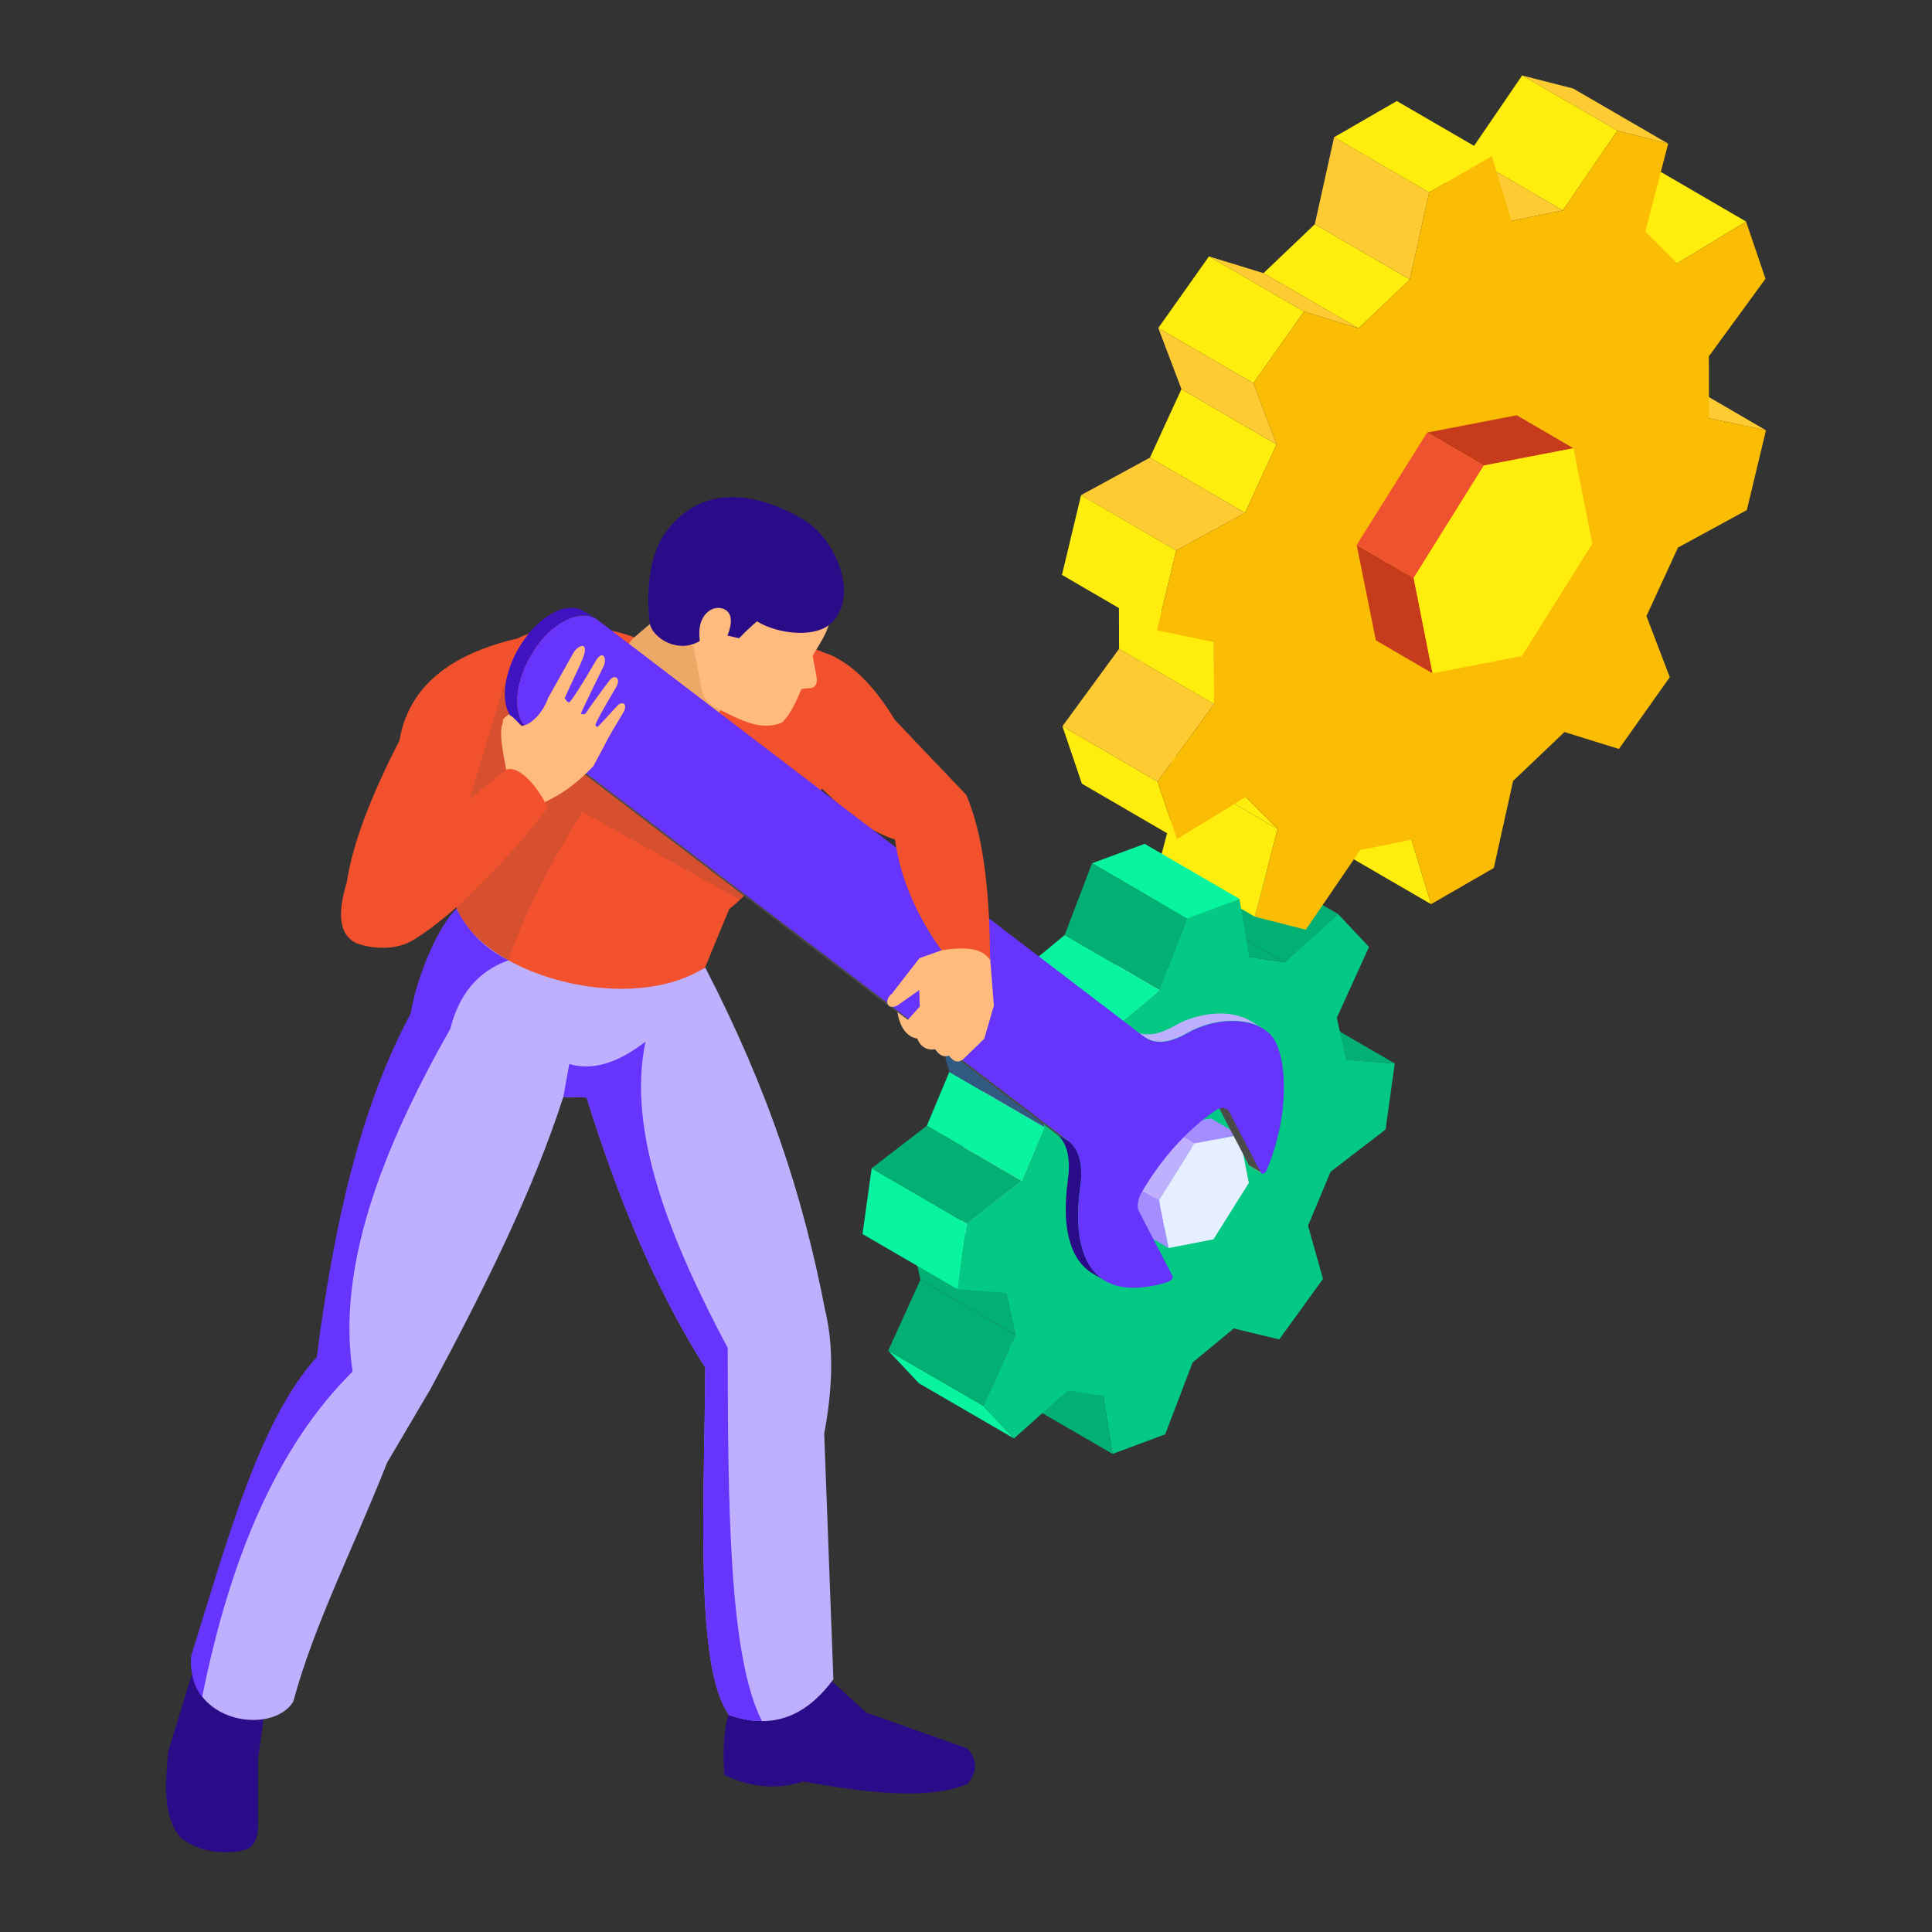 <svg width="128" height="128" viewBox="0 0 128 128" fill="none" xmlns="http://www.w3.org/2000/svg">
<rect x="0" y="0" width="128" height="128" fill="#333333" stroke="none"/>
<path d="M92.415 70.463L86.118 66.808L82.889 66.562L89.186 70.228L92.415 70.463Z" fill="#03B073"/>
<path d="M117 28.508L110.702 24.842L106.93 24.053L113.228 27.709L117 28.508Z" fill="#FFCB32"/>
<path d="M78.53 75.343C77.028 78.913 74.459 82.014 71.657 83.634C73.756 84.849 75.855 86.074 77.955 87.289C80.747 85.68 83.315 82.579 84.828 78.998C82.729 77.784 80.629 76.558 78.53 75.343Z" fill="#5589B9"/>
<path d="M79.617 67.638C80.086 69.812 79.702 72.551 78.53 75.343C80.629 76.558 82.729 77.783 84.828 78.998C86 76.206 86.384 73.468 85.915 71.294C83.816 70.079 81.716 68.853 79.617 67.638Z" fill="#5589B9"/>
<path d="M73.095 92.49L66.797 88.824L67.415 92.671L73.713 96.326L73.095 92.49Z" fill="#03B073"/>
<path d="M93.513 55.629L87.215 51.963L88.515 56.247L94.813 59.903L93.513 55.629Z" fill="#FFED0E"/>
<path d="M71.667 83.634C70.101 84.54 68.588 84.902 67.255 84.689C69.355 85.915 71.454 87.13 73.553 88.344C74.875 88.558 76.399 88.195 77.965 87.29C75.866 86.075 73.767 84.849 71.667 83.634Z" fill="#5589B9"/>
<path d="M82.388 70.271L76.09 66.616C76.921 67.095 77.507 67.98 77.763 69.184C78.125 70.857 77.827 72.956 76.932 75.098C75.781 77.837 73.809 80.213 71.667 81.46C70.474 82.153 69.302 82.43 68.289 82.27C67.895 82.206 67.532 82.078 67.213 81.886L73.511 85.542C73.831 85.734 74.193 85.861 74.587 85.925C75.6 86.085 76.772 85.808 77.965 85.115C80.107 83.879 82.079 81.503 83.23 78.754C84.135 76.612 84.423 74.512 84.061 72.839C83.805 71.635 83.219 70.761 82.388 70.271Z" fill="white"/>
<path d="M80.949 77.358L74.651 73.703L72.307 77.443L78.605 81.109L80.949 77.358Z" fill="#5589B9"/>
<path d="M71.646 75.962C71.358 76.121 71.081 76.196 70.836 76.153L77.134 79.808C77.379 79.851 77.656 79.787 77.944 79.617C78.456 79.318 78.935 78.754 79.201 78.093C79.212 78.061 79.233 78.018 79.244 77.986C77.145 76.761 75.045 75.546 72.946 74.331C72.935 74.363 72.914 74.406 72.903 74.438C72.626 75.098 72.157 75.663 71.646 75.962Z" fill="white"/>
<path d="M80.31 74.193L74.012 70.527L74.651 73.703L80.949 77.358L80.31 74.193Z" fill="#5589B9"/>
<path d="M77.443 64.293C78.53 64.921 79.276 66.072 79.628 67.639C81.727 68.854 83.826 70.079 85.926 71.294C85.585 69.728 84.828 68.577 83.741 67.948C81.855 66.85 79.329 65.39 77.443 64.293Z" fill="#5589B9"/>
<path d="M72.946 74.342C75.045 75.557 77.145 76.782 79.244 77.997C79.425 77.528 79.478 77.07 79.393 76.697C79.34 76.409 79.191 76.196 78.999 76.079L72.701 72.424C72.903 72.541 73.042 72.754 73.095 73.042C73.18 73.415 73.127 73.873 72.946 74.342Z" fill="white"/>
<path d="M70.847 76.154C70.751 76.143 70.666 76.111 70.58 76.068L76.878 79.724C76.953 79.766 77.049 79.798 77.145 79.809C75.258 78.711 72.914 76.868 70.847 76.154Z" fill="white"/>
<path d="M67.255 84.689C66.744 84.604 66.275 84.444 65.849 84.199L72.147 87.854C72.562 88.1 73.031 88.259 73.553 88.345L73.191 88.132C72.126 87.513 71.06 86.895 69.994 86.267L69.579 86.032C69.046 85.723 68.524 85.414 67.991 85.105C67.767 84.977 67.501 84.764 67.255 84.679V84.689Z" fill="#5589B9"/>
<path d="M78.605 81.109L72.307 77.443L69.323 78.018L75.621 81.684L78.605 81.109Z" fill="#5589B9"/>
<path d="M78.999 76.079L72.701 72.424C72.626 72.381 72.541 72.349 72.445 72.338C72.2 72.296 71.923 72.37 71.635 72.53L77.933 76.185C78.221 76.025 78.498 75.951 78.743 75.993C78.839 76.004 78.924 76.036 78.999 76.079Z" fill="#5589B9"/>
<path d="M88.686 60.574L82.388 56.919L78.818 60.105L85.116 63.76L88.686 60.574Z" fill="#03B073"/>
<path d="M76.09 66.616C75.77 66.424 75.408 66.296 75.013 66.232C77.113 67.447 79.212 68.672 81.311 69.887C81.706 69.951 82.068 70.079 82.388 70.271C80.501 69.173 77.976 67.713 76.09 66.616Z" fill="#5589B9"/>
<path d="M70.58 76.068L76.878 79.723C76.686 79.606 76.548 79.404 76.484 79.116C76.399 78.711 76.473 78.21 76.686 77.699C76.964 77.049 77.433 76.484 77.944 76.186L71.646 72.53C71.135 72.829 70.655 73.394 70.388 74.043C70.175 74.555 70.101 75.056 70.186 75.461C70.25 75.749 70.388 75.951 70.58 76.068Z" fill="#5589B9"/>
<path d="M80.31 74.193L74.012 70.527L71.028 71.103L77.337 74.768L80.31 74.193Z" fill="white"/>
<path d="M75.013 66.232C74.63 66.168 74.214 66.179 73.788 66.232C75.887 67.447 77.987 68.672 80.086 69.887C80.512 69.823 80.917 69.823 81.311 69.887C80.256 69.28 79.212 68.672 78.157 68.054C77.912 67.916 77.582 67.724 77.337 67.575L76.932 67.34C76.537 67.117 76.143 66.882 75.749 66.658C75.525 66.53 75.258 66.317 75.013 66.232Z" fill="#5589B9"/>
<path d="M74.992 78.508L68.694 74.853L69.323 78.018L75.621 81.684L74.992 78.508Z" fill="white"/>
<path d="M77.337 74.768L71.028 71.102L68.694 74.853L74.992 78.508L77.337 74.768Z" fill="white"/>
<path d="M77.337 74.769L74.992 78.509L75.632 81.685L78.605 81.109L80.949 77.369L80.31 74.193L77.337 74.769ZM76.484 79.116C76.399 78.712 76.473 78.211 76.686 77.699C76.964 77.049 77.433 76.484 77.944 76.186C78.232 76.026 78.509 75.951 78.754 75.994C79.095 76.047 79.329 76.303 79.404 76.697C79.489 77.092 79.425 77.603 79.212 78.104C78.935 78.765 78.466 79.329 77.955 79.628C77.667 79.788 77.39 79.862 77.145 79.82C76.804 79.766 76.569 79.521 76.484 79.127V79.116Z" fill="white"/>
<path d="M65.529 79.318C65.785 80.522 66.371 81.396 67.202 81.887L73.5 85.542C72.669 85.062 72.083 84.178 71.827 82.974C69.728 81.748 67.629 80.533 65.529 79.318Z" fill="#5589B9"/>
<path d="M85.116 63.76L78.818 60.104L76.463 59.731L82.761 63.397L85.116 63.76Z" fill="#03B073"/>
<path d="M73.799 66.243C73.106 66.349 72.381 66.616 71.635 67.042L77.933 70.697C78.669 70.271 79.404 70.005 80.097 69.898C79.052 69.291 77.997 68.683 76.942 68.065C76.015 67.522 75.088 66.989 74.15 66.445C74.044 66.381 73.916 66.254 73.788 66.232L73.799 66.243Z" fill="#5589B9"/>
<path d="M66.36 73.404C65.455 75.546 65.156 77.645 65.529 79.318C67.629 80.533 69.728 81.758 71.827 82.973C71.465 81.3 71.763 79.201 72.658 77.059C70.559 75.844 68.46 74.619 66.36 73.404Z" fill="#5589B9"/>
<path d="M71.635 67.042C69.493 68.278 67.522 70.655 66.371 73.404C68.47 74.619 70.57 75.844 72.669 77.059C73.82 74.321 75.791 71.944 77.933 70.697C76.047 69.6 73.522 68.14 71.635 67.042Z" fill="#5589B9"/>
<path d="M84.647 54.915L78.349 51.26L76.836 57.068L83.134 60.734L84.647 54.915Z" fill="#FFED0E"/>
<path d="M66.669 85.659L60.371 82.004L60.979 84.785L67.277 88.44L66.669 85.659Z" fill="#03B073"/>
<path d="M65.849 84.2L72.147 87.855C71.06 87.226 70.314 86.075 69.962 84.508C69.493 82.324 69.877 79.585 71.049 76.804L64.751 73.149C63.579 75.93 63.195 78.669 63.664 80.853C64.005 82.42 64.762 83.571 65.849 84.2Z" fill="white"/>
<path d="M83.741 67.959L77.443 64.304C77.028 64.058 76.559 63.899 76.036 63.813C74.715 63.6 73.18 63.973 71.625 64.868C68.822 66.488 66.264 69.579 64.751 73.159L71.049 76.814C72.552 73.244 75.12 70.143 77.923 68.524C79.478 67.628 81.002 67.255 82.334 67.469C82.846 67.554 83.315 67.714 83.741 67.959Z" fill="white"/>
<path d="M76.452 78.54C76.452 78.487 76.463 78.434 76.473 78.37C76.473 78.338 76.484 78.295 76.495 78.263C76.495 78.231 76.505 78.199 76.516 78.167C76.559 78.008 76.612 77.858 76.676 77.699C76.74 77.539 76.825 77.379 76.91 77.23C76.996 77.081 77.102 76.942 77.209 76.814C77.241 76.782 77.262 76.75 77.294 76.707C77.486 76.494 77.699 76.313 77.923 76.185C78.21 76.025 78.487 75.951 78.733 75.993C79.073 76.047 79.308 76.302 79.383 76.697C79.393 76.75 79.404 76.793 79.404 76.846C79.404 76.899 79.404 76.953 79.415 77.006C79.415 77.038 79.415 77.059 79.415 77.091C79.415 77.144 79.415 77.208 79.415 77.262C79.415 77.294 79.415 77.326 79.415 77.347C79.393 77.496 79.361 77.656 79.308 77.805C79.276 77.901 79.244 77.997 79.201 78.093C79.148 78.221 79.095 78.338 79.031 78.455C78.978 78.551 78.914 78.647 78.85 78.743C78.828 78.775 78.807 78.807 78.786 78.828C78.69 78.956 78.594 79.073 78.498 79.18C78.328 79.361 78.136 79.51 77.944 79.617C77.901 79.649 77.848 79.67 77.805 79.691C77.55 79.808 77.337 79.841 77.145 79.808C76.953 79.777 76.793 79.691 76.676 79.542C76.665 79.521 76.654 79.51 76.633 79.489C76.601 79.436 76.569 79.382 76.537 79.318C76.516 79.254 76.484 79.191 76.473 79.116C76.463 79.063 76.452 79.009 76.452 78.956C76.441 78.85 76.441 78.743 76.452 78.626C76.452 78.594 76.452 78.562 76.452 78.53V78.54Z" fill="#5589B9"/>
<path d="M115.679 14.676L109.381 11.01L104.82 13.791L111.118 17.447L115.679 14.676Z" fill="#FFED0E"/>
<path d="M65.145 93.139L58.847 89.484L60.883 91.647L67.181 95.303L65.145 93.139Z" fill="#08F4A1"/>
<path d="M67.277 88.441L60.979 84.785L58.847 89.485L65.145 93.14L67.277 88.441Z" fill="#03B073"/>
<path d="M66.669 85.659L63.441 85.414L64.048 81.056L67.692 78.242L69.184 74.672L68.193 71.145L71.081 67.149L74.097 67.874L76.814 65.614L78.637 60.862L82.121 59.562L82.75 63.398L85.105 63.76L88.664 60.574L90.7 62.737L88.569 67.426L89.176 70.218L92.405 70.463L91.797 74.832L88.153 77.635L86.661 81.205L87.652 84.732L84.754 88.739L81.738 88.014L79.01 90.273L77.198 95.026L73.713 96.326L73.095 92.479L70.74 92.117L67.181 95.303L65.145 93.14L67.277 88.441L66.669 85.659ZM80.949 77.358L80.31 74.182L77.337 74.758L74.992 78.498L75.632 81.674L78.605 81.098L80.949 77.358Z" fill="#04C984"/>
<path d="M82.132 59.561L75.834 55.906L72.349 57.195L78.647 60.861L82.132 59.561Z" fill="#08F4A1"/>
<path d="M78.647 60.861L72.349 57.195L70.538 61.948L76.836 65.614L78.647 60.861Z" fill="#03B073"/>
<path d="M76.836 65.614L70.538 61.948L67.81 64.207L74.108 67.873L76.836 65.614Z" fill="#08F4A1"/>
<path d="M82.537 52.806L76.239 49.15L78.349 51.26L84.647 54.916L82.537 52.806Z" fill="#FFED0E"/>
<path d="M69.195 74.683L62.897 71.017L61.405 74.587L67.703 78.242L69.195 74.683Z" fill="#08F4A1"/>
<path d="M110.521 9.518L104.223 5.863L100.845 5L107.153 8.655L110.521 9.518Z" fill="#FFCB32"/>
<path d="M107.153 8.655L100.845 5L97.243 10.275L103.541 13.941L107.153 8.655Z" fill="#FFED0E"/>
<path d="M64.048 81.066L57.75 77.4L57.142 81.759L63.441 85.414L64.048 81.066Z" fill="#08F4A1"/>
<path d="M67.703 78.242L61.405 74.586L57.75 77.4L64.048 81.066L67.703 78.242Z" fill="#03B073"/>
<path d="M74.108 67.873L67.81 64.208L64.794 63.483L71.092 67.149L74.108 67.873Z" fill="#5589B9"/>
<path d="M68.204 71.145L61.906 67.49L62.897 71.017L69.195 74.683L68.204 71.145Z" fill="#305A82"/>
<path d="M71.092 67.149L64.794 63.483L61.906 67.49L68.204 71.145L71.092 67.149Z" fill="#66A4DE"/>
<path d="M103.541 13.941L97.243 10.275L93.843 10.968L100.141 14.634L103.541 13.941Z" fill="#FFCB32"/>
<path d="M76.686 51.782L70.388 48.116L71.678 51.92L77.976 55.586L76.686 51.782Z" fill="#FFED0E"/>
<path d="M80.438 46.645L74.14 42.99L70.388 48.116L76.686 51.782L80.438 46.645Z" fill="#FFCB32"/>
<path d="M80.427 42.542L74.129 38.887L74.14 42.99L80.438 46.645L80.427 42.542Z" fill="#FFED0E"/>
<path d="M93.406 18.513L87.109 14.857L83.709 18.097L90.007 21.752L93.406 18.513Z" fill="#FFED0E"/>
<path d="M94.685 12.747L88.387 9.092L87.109 14.857L93.406 18.512L94.685 12.747Z" fill="#FFCB32"/>
<path d="M98.841 10.35L92.543 6.694L88.387 9.092L94.685 12.747L98.841 10.35Z" fill="#FFED0E"/>
<path d="M84.572 29.446L78.274 25.78L76.186 30.32L82.484 33.975L84.572 29.446Z" fill="#FFED0E"/>
<path d="M82.484 33.975L76.186 30.32L71.625 32.803L77.923 36.469L82.484 33.975Z" fill="#FFCB32"/>
<path d="M77.923 36.469L71.625 32.803L70.357 38.088L76.654 41.754L77.923 36.469Z" fill="#FFED0E"/>
<path d="M90.007 21.752L83.709 18.097L80.097 16.988L86.395 20.643L90.007 21.752Z" fill="#FFCB32"/>
<path d="M86.394 20.643L80.097 16.988L76.74 21.73L83.038 25.386L86.394 20.643Z" fill="#FFED0E"/>
<path d="M94.685 12.747L93.406 18.512L90.007 21.752L86.395 20.644L83.038 25.386L84.572 29.446L82.484 33.975L77.923 36.469L76.654 41.754L80.427 42.543L80.438 46.646L76.686 51.782L77.976 55.587L82.537 52.805L84.647 54.915L83.134 60.733L86.512 61.597L90.114 56.322L93.513 55.629L94.813 59.902L98.969 57.505L100.248 51.739L103.647 48.5L107.26 49.619L110.627 44.866L109.082 40.817L111.171 36.277L115.732 33.794L117 28.508L113.228 27.709L113.217 23.606L116.968 18.47L115.679 14.676L111.118 17.447L109.008 15.337L110.521 9.518L107.153 8.655L103.541 13.941L100.141 14.634L98.841 10.35L94.685 12.747Z" fill="#FBBC04"/>
<path d="M83.038 25.386L76.74 21.731L78.274 25.78L84.572 29.446L83.038 25.386Z" fill="#FFCB32"/>
<path d="M82.111 75.194L80.224 74.096L77.241 74.672L79.127 75.769L82.111 75.194Z" fill="#A38DFF"/>
<path d="M76.793 79.51L74.896 78.412L75.536 81.588L77.422 82.685L76.793 79.51Z" fill="#A38DFF"/>
<path d="M79.127 75.769L77.241 74.672L74.896 78.412L76.793 79.51L79.127 75.769Z" fill="#BFB0FE"/>
<path d="M79.127 75.769L76.793 79.51L77.422 82.685L80.395 82.11L82.739 78.369L82.111 75.194L79.127 75.769Z" fill="#E6EFFF"/>
<path d="M104.245 29.698L100.49 27.513L94.55 28.658L98.305 30.843L104.245 29.698Z" fill="#C63B1B"/>
<path d="M93.66 38.289L89.884 36.104L91.156 42.425L94.911 44.61L93.66 38.289Z" fill="#C63B1B"/>
<path d="M98.305 30.843L94.55 28.658L89.884 36.104L93.66 38.289L98.305 30.843Z" fill="#EE522E"/>
<path d="M98.305 30.843L93.66 38.288L94.911 44.61L100.829 43.464L105.496 36.019L104.245 29.697L98.305 30.843Z" fill="#FFED0E"/>
<path d="M18.854 108.411L17.756 111.736L17.095 116.542V120.964C17.095 121.742 16.861 122.307 16.307 122.541C14.932 122.946 12.982 122.68 11.895 121.668C10.755 120.229 10.957 118.044 11.149 116.03L12.652 111.128L13.504 109.509L14.996 107.015L18.587 108.411H18.854Z" fill="#2A0B88"/>
<path d="M54.414 108.229L54.819 111.117L57.409 113.472L64.08 115.838C64.847 116.669 64.709 117.447 64.08 118.204C61.522 119.259 57.526 118.801 53.232 118.033C51.42 118.598 49.672 118.406 47.989 117.597C47.85 115.625 47.999 113.973 48.553 112.79L48.948 108.858L54.414 108.251V108.229Z" fill="#2A0B88"/>
<path d="M13.398 112.408C14.932 114.379 18.385 114.432 19.429 112.738C20.825 107.58 23.383 102.657 25.642 96.913L28.53 92.011C32.228 85.106 35.286 78.946 37.321 72.68L38.867 72.712C40.913 79.223 43.225 85.042 46.731 90.615C46.667 99.822 46.028 110.5 48.308 113.622C49.054 113.889 49.779 114.027 50.493 114.027C52.177 114.027 53.764 113.228 55.214 111.257L54.606 94.984C55.128 92.203 55.288 89.358 54.66 86.768C53.2 79.245 50.94 72.286 46.731 64.112C42.703 65.657 35.755 65.135 30.277 60.223C29.169 61.256 27.72 64.389 27.23 67.181C23.83 73.511 22.115 81.429 21.017 89.922C17.245 94.089 15.156 101.847 12.705 109.69C12.598 110.83 12.886 111.747 13.408 112.418L13.398 112.408Z" fill="#BFB0FE"/>
<path d="M30.256 60.212C30.501 60.798 30.874 61.363 31.364 61.874C34.54 65.242 42.351 66.883 46.71 64.101L48.319 60.212C48.553 60.041 48.788 59.839 49.022 59.615C49.385 59.274 49.768 58.89 50.141 58.464C51.708 56.716 53.338 54.319 54.521 52.123L55.363 43.556C51.132 41.68 47.403 41.541 42.746 42.543C40.391 41.35 36.682 41.147 34.327 42.277L33.219 45.143L31.226 50.28C30.341 53.839 29.883 57.217 30.245 60.212H30.256Z" fill="#F1522D"/>
<g style="mix-blend-mode:multiply" opacity="0.15">
<path d="M30.256 60.212C30.501 60.798 31.407 62.439 33.688 63.622C34.817 60.212 36.746 56.727 38.579 53.786L49.033 59.615L50.152 58.464L34.327 45.548L33.219 45.165L31.226 50.301C30.341 53.861 29.883 57.239 30.245 60.233L30.256 60.212Z" fill="#3C3C3B"/>
</g>
<path d="M54.755 43.29C56.333 43.886 57.846 45.314 59.284 47.691L62.076 50.632L58.176 55.161C56.194 54.148 54.532 52.252 52.848 50.717L54.755 43.29Z" fill="#F1522D"/>
<path d="M49.321 43.993C48.511 45.133 48.319 47.104 46.305 48.49C42.767 49.726 40.327 43.801 41.946 42.288L44.312 40.273L49.321 43.993Z" fill="#EDA868"/>
<path d="M53.274 43.375L52.166 43.29C51.878 44.334 53.136 44.313 53.274 43.375Z" fill="#FFBB7D"/>
<path d="M13.398 112.407C15.23 103.285 18.342 95.836 23.361 90.87C22.328 84.04 25.205 76.303 29.83 68.172C30.395 65.934 31.62 64.357 33.688 63.622C32.1 62.833 30.981 61.672 30.245 60.212C29.137 61.245 27.688 64.378 27.198 67.17C23.798 73.5 22.083 81.418 20.985 89.911C17.213 94.078 15.124 101.836 12.673 109.679C12.566 110.819 12.854 111.736 13.376 112.407H13.398Z" fill="#6634FA"/>
<path d="M38.856 72.712C40.902 79.223 43.215 85.041 46.72 90.615C46.657 99.822 46.017 110.5 48.298 113.622C49.044 113.888 49.768 114.027 50.482 114.027C48.266 109.7 48.234 99.513 48.212 89.304C44.301 81.94 41.531 74.896 42.767 69.014C41.072 70.314 39.389 70.985 37.716 70.495L37.321 72.68L38.867 72.712H38.856Z" fill="#6634FA"/>
<path d="M81.301 73.458L80.48 72.979C80.544 73.011 80.597 73.064 80.629 73.128C81.322 74.503 82.047 75.845 82.75 77.209L83.571 77.689C82.878 76.325 82.153 74.982 81.45 73.608C81.418 73.543 81.365 73.49 81.301 73.458Z" fill="#4A4A49"/>
<path d="M82.771 77.251L83.592 77.731C83.592 77.731 83.56 77.71 83.549 77.688L82.729 77.209C82.729 77.209 82.75 77.241 82.771 77.251Z" fill="#E8C17D"/>
<path d="M83.635 68.097L82.814 67.618C81.546 66.883 79.468 67.01 77.784 67.98C76.772 68.566 75.845 68.694 75.163 68.311L75.983 68.79C76.654 69.184 77.582 69.046 78.605 68.46C80.288 67.49 82.366 67.362 83.635 68.097Z" fill="#BFB0FE"/>
<path d="M72.424 84.392L73.244 84.871C72.019 84.157 71.507 82.687 71.433 80.982C71.412 80.236 71.454 79.436 71.571 78.637C71.763 77.305 71.539 76.165 70.825 75.621L70.005 75.142C70.719 75.685 70.943 76.826 70.751 78.158C70.644 78.946 70.591 79.745 70.612 80.502C70.687 82.207 71.198 83.688 72.424 84.392Z" fill="#2A0B88"/>
<path d="M34.988 48.288L34.167 47.808L70.005 75.142L70.825 75.621L34.988 48.288Z" fill="#4A4A49"/>
<path d="M39.463 40.956L38.643 40.476C38.057 40.135 37.279 40.231 36.501 40.689L37.321 41.169C38.099 40.721 38.877 40.614 39.463 40.956Z" fill="#3F13C2"/>
<path d="M37.321 41.169L36.501 40.689C35.808 41.083 35.115 41.765 34.54 42.65C33.229 44.685 33.08 46.976 34.167 47.807L34.988 48.287C33.901 47.456 34.05 45.175 35.361 43.129C35.925 42.245 36.629 41.563 37.321 41.169Z" fill="#3F13C2"/>
<path d="M37.321 41.169C36.629 41.563 35.936 42.245 35.361 43.13C34.05 45.165 33.901 47.456 34.988 48.288L70.825 75.622C71.539 76.165 71.763 77.305 71.571 78.637C71.465 79.426 71.412 80.225 71.433 80.982C71.561 83.784 72.85 85.948 76.516 85.159C76.761 85.106 77.241 85.01 77.507 84.861C77.656 84.775 77.742 84.658 77.677 84.52C76.889 83.007 76.228 81.749 75.45 80.236C75.312 79.991 75.376 79.437 75.621 79.021C76.953 76.74 78.701 74.801 80.576 73.544C80.938 73.331 81.301 73.384 81.429 73.629C82.121 75.004 82.846 76.346 83.549 77.71C83.592 77.774 83.666 77.785 83.752 77.732C83.816 77.689 83.89 77.625 83.922 77.529C85.542 73.661 85.276 69.665 84.146 68.514C82.995 67.363 80.544 67.363 78.605 68.482C77.507 69.121 76.495 69.217 75.813 68.695L39.612 41.084C39.016 40.626 38.163 40.7 37.311 41.191L37.321 41.169Z" fill="#6634FA"/>
<path d="M65.582 63.27L65.849 66.616L65.21 68.822L63.792 70.197C63.377 70.506 63.057 70.197 62.886 69.941C62.396 70.069 62.226 69.845 61.938 69.515C61.394 69.621 60.936 69.291 60.776 68.812C60.276 68.726 59.668 68.343 59.455 67.053L60.148 67.565L60.936 66.691L60.904 65.593L59.487 66.595C58.869 66.968 58.453 66.35 59.114 65.806L60.915 63.483L62.375 62.961L62.332 62.13L65.305 61.864L65.582 63.26V63.27Z" fill="#FFBB7D"/>
<path d="M64.016 52.667C65.284 55.576 65.582 59.828 65.593 63.622C65.145 62.833 63.984 62.695 62.375 62.961C60.755 60.681 59.657 58.262 59.295 55.619C58.911 55.502 58.549 55.342 58.187 55.161C58.485 52.518 59.562 50.76 62.087 50.632L64.016 52.667Z" fill="#F1522D"/>
<path d="M22.967 58.507C23.351 55.885 24.608 52.678 26.462 49.065C27.059 45.538 29.766 43.332 34.338 42.288L31.098 52.955L32.004 52.219L33.219 57.153C31.109 59.444 29.105 61.214 27.464 62.226C26.377 62.94 24.811 62.929 23.617 62.492C22.413 61.917 22.381 60.446 22.956 58.517L22.967 58.507Z" fill="#F1522D"/>
<path d="M35.755 53.306C37.311 52.602 38.163 51.931 39.314 50.759L40.081 49.32C40.199 49.022 41.105 47.519 41.222 47.338C41.659 46.645 41.286 46.422 40.934 46.72C40.881 46.763 39.634 48.169 39.559 48.18C39.559 48.127 39.399 48.116 39.474 47.946C39.719 47.359 40.774 45.612 40.838 45.495C41.136 44.94 40.753 44.674 40.433 45.015C40.348 45.111 39.218 46.624 38.76 47.317C38.76 47.274 38.43 47.402 38.515 47.2C38.867 46.411 39.943 44.248 39.996 44.13C40.241 43.566 39.922 43.097 39.527 43.694C39.442 43.811 38.355 45.74 37.78 46.475C37.62 46.677 37.449 46.251 37.407 46.272C37.769 45.42 38.526 43.928 38.675 43.449C38.984 42.489 38.312 42.734 37.993 43.246L36.32 46.23C36.075 46.965 35.382 47.956 34.561 48.105C34.412 48.01 34.21 47.647 33.709 47.327C33.101 47.796 33.464 47.541 33.229 48.148C33.112 49.054 33.389 50.066 33.57 51.196L33.048 52.133L34.839 54.169L35.766 53.327L35.755 53.306Z" fill="#FFBB7D"/>
<path d="M33.517 50.994C34.508 50.631 35.84 52.486 36.298 53.53C35.265 54.851 34.231 56.066 33.219 57.164C31.546 56.141 31.279 54.425 32.004 52.23L33.517 51.004V50.994Z" fill="#F1522D"/>
<path d="M48.425 33.251C52.624 33.24 54.968 35.957 55.139 39.751C55.182 40.7 54.915 41.637 54.436 42.447L53.839 43.449L54.084 44.749C54.297 45.879 53.423 45.495 53.082 45.676C53.082 45.676 52.475 47.285 51.804 47.871C50.482 48.436 49.193 47.797 47.36 46.848C46.902 46.614 46.571 46.166 46.475 45.666L45.964 42.852L44.163 41.936C43.523 41.019 43.374 39.634 43.577 37.929C44.056 35.425 45.548 33.251 48.436 33.24L48.425 33.251Z" fill="#FFBB7D"/>
<path d="M55.192 41.168C54.212 42.287 51.654 42.074 50.152 41.168C50.152 41.168 49.811 41.424 48.958 42.287L47.061 41.84C45.591 43.673 43.332 42.49 43.055 41.339C43.055 41.339 42.447 37.428 44.173 35.169C47.2 31.194 51.793 33.56 53.274 34.455C55.373 35.734 56.865 39.336 55.192 41.168Z" fill="#2A0B88"/>
<path d="M47.306 40.315C46.944 40.422 46.667 40.72 46.507 41.061C46.347 41.402 46.316 41.786 46.337 42.17C46.347 42.404 46.379 42.639 46.497 42.841C46.603 43.044 46.806 43.214 47.029 43.235C47.349 43.267 47.637 43.022 47.829 42.756C48.106 42.383 48.287 41.956 48.383 41.498C48.447 41.179 48.447 40.827 48.255 40.571C48.042 40.294 47.637 40.219 47.306 40.315Z" fill="#FFBB7D"/>
</svg>
